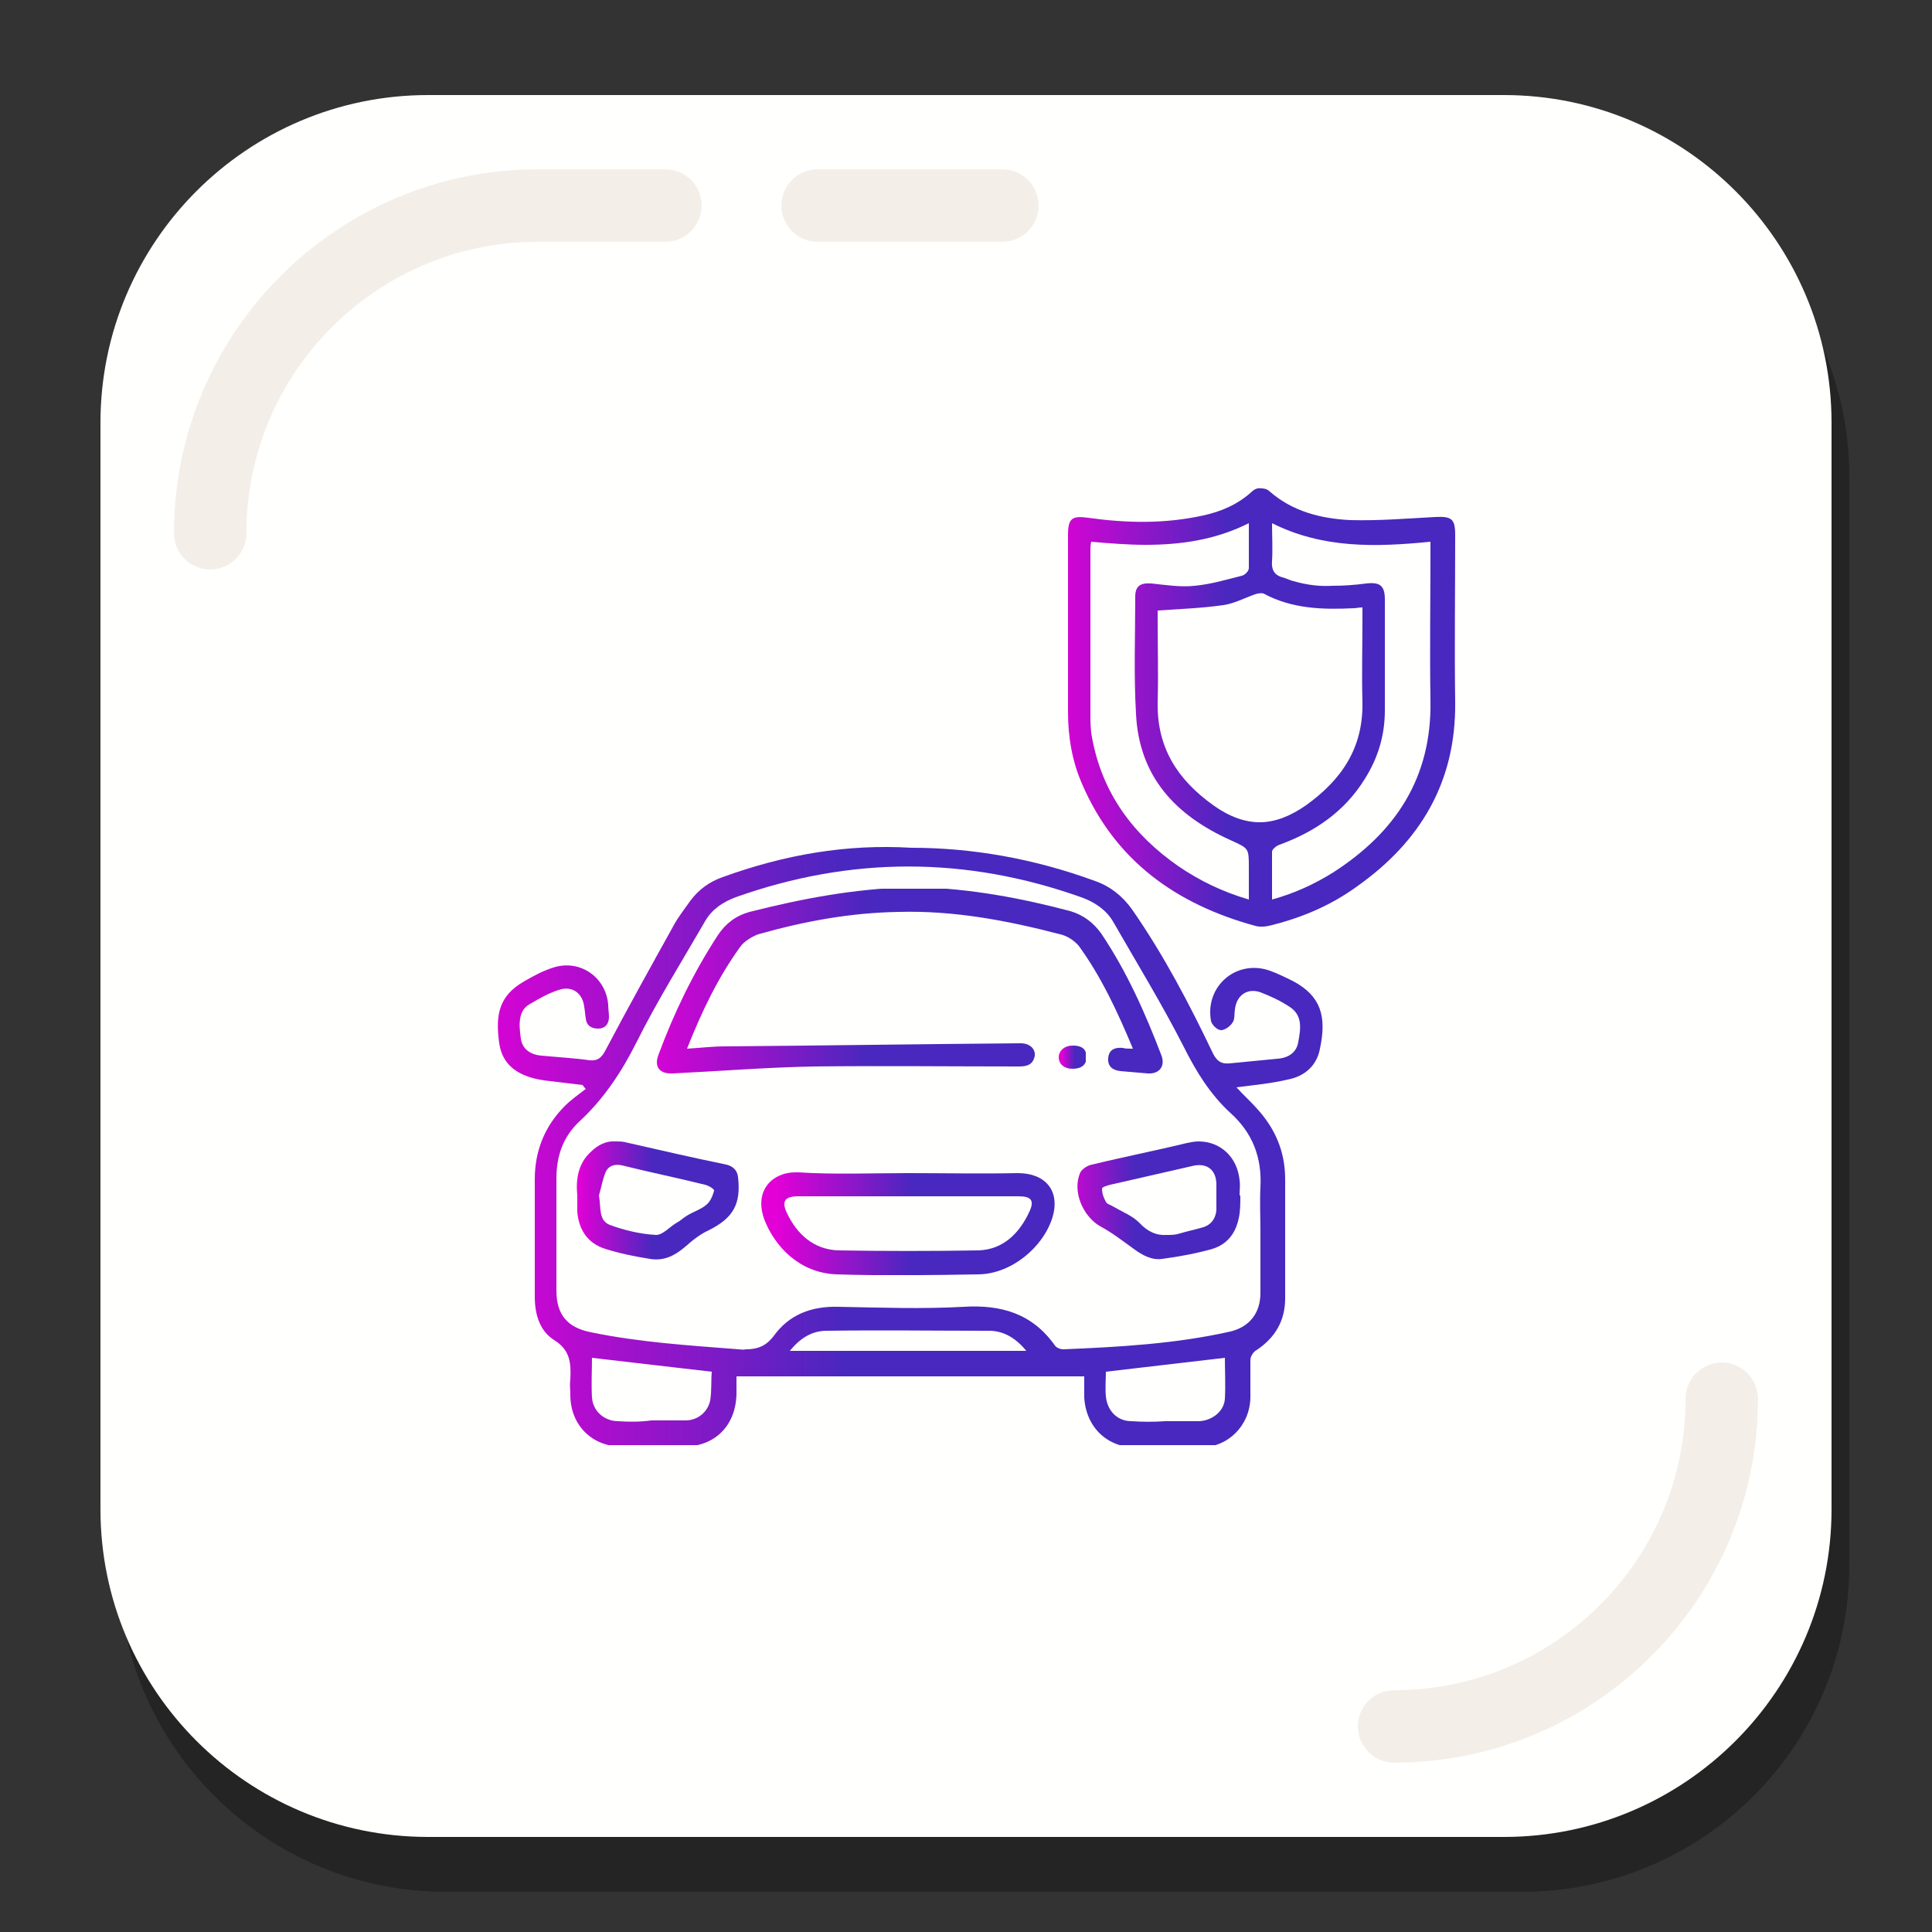 <?xml version="1.0" encoding="utf-8"?>
<!-- Generator: Adobe Illustrator 19.1.0, SVG Export Plug-In . SVG Version: 6.00 Build 0)  -->
<svg version="1.1" id="Layer_1" xmlns="http://www.w3.org/2000/svg" xmlns:xlink="http://www.w3.org/1999/xlink" x="0px" y="0px"
	 viewBox="0 0 250 250" style="enable-background:new 0 0 250 250;" xml:space="preserve">
<rect x="0" y="0" width="250" height="250" fill="#333333" stroke="none"/>
<style type="text/css">
	.st0{opacity:0.3;}
	.st1{fill:#FFFFFD;}
	.st2{fill:none;stroke:#F4EEE9;stroke-width:9.374;stroke-linecap:round;stroke-miterlimit:10;}
	.st3{clip-path:url(#SVGID_2_);fill:url(#SVGID_3_);}
	.st4{clip-path:url(#SVGID_5_);fill:url(#SVGID_6_);}
	.st5{clip-path:url(#SVGID_8_);fill:url(#SVGID_9_);}
	.st6{clip-path:url(#SVGID_11_);fill:url(#SVGID_12_);}
	.st7{clip-path:url(#SVGID_14_);fill:url(#SVGID_15_);}
	.st8{clip-path:url(#SVGID_17_);fill:url(#SVGID_18_);}
	.st9{clip-path:url(#SVGID_20_);fill:url(#SVGID_21_);}
</style>
<g>
	<g>
		<g>
			<g class="st0">
				<path d="M196.9,244.8H57.7c-23.4,0-42.4-19-42.4-42.4V61.7c0-23.4,19-42.4,42.4-42.4h139.2c23.4,0,42.4,19,42.4,42.4v140.6
					C239.4,225.8,220.4,244.8,196.9,244.8z"/>
			</g>
			<g>
				<path class="st1" d="M194.6,237.7H55.4c-23.4,0-42.4-19-42.4-42.4V54.7c0-23.4,19-42.4,42.4-42.4h139.2
					c23.4,0,42.4,19,42.4,42.4v140.6C237,218.7,218,237.7,194.6,237.7z"/>
			</g>
		</g>
		<path class="st2" d="M27.2,69c0-23.4,19-42.4,42.4-42.4h16.5"/>
		<path class="st2" d="M222.8,181c0,23.4-19,42.4-42.4,42.4"/>
		<line class="st2" x1="105.8" y1="26.6" x2="129.7" y2="26.6"/>
	</g>
	<g>
		<g>
			<defs>
				<path id="SVGID_1_" d="M146.4,183.9c-1.8,0-3.1-1.3-3.3-3.2c-0.1-1.1,0-2.2,0-3.2c5.1-0.6,10.2-1.2,15.4-1.8
					c0,1.8,0.1,3.5,0,5.3c-0.1,1.6-1.6,2.8-3.3,2.9c-1.5,0-2.9,0-4.4,0C149.3,184,147.9,184,146.4,183.9 M80,183.9
					c-1.8,0-3.3-1.3-3.4-3.1c-0.1-1.7,0-3.4,0-5.1c5.2,0.6,10.2,1.2,15.5,1.8c-0.1,1.2,0,2.5-0.2,3.7c-0.3,1.5-1.6,2.6-3.2,2.6
					c-1.5,0-2.9,0-4.4,0C82.8,184,81.4,184,80,183.9 M107,172.2c7-0.1,14,0,21,0c1.9,0,3.5,1,4.8,2.6h-30.6
					C103.6,173.1,105.1,172.2,107,172.2 M95.6,174.6c-6.4-0.5-12.8-0.9-19.1-2.2c-3.1-0.6-4.5-2.3-4.5-5.4c0-4.8,0-9.7,0-14.5
					c0-3,0.9-5.5,3.1-7.5c3.1-2.9,5.4-6.4,7.3-10.2c2.7-5.4,5.9-10.5,8.9-15.7c0.9-1.5,2.3-2.4,3.9-3c14.9-5.3,29.8-5.3,44.7,0
					c1.7,0.6,3.2,1.6,4.1,3.1c3.1,5.4,6.4,10.8,9.2,16.3c1.6,3.2,3.4,6.1,6,8.5c2.9,2.6,4.1,5.8,3.9,9.6c-0.1,2,0,3.9,0,5.9
					c0,2.6,0,5.2,0,7.8c0,2.6-1.4,4.4-3.9,5c-7.1,1.6-14.4,2-21.6,2.3c-0.4,0-0.9-0.2-1.1-0.5c-2.9-4.1-6.9-5.3-11.8-5
					c-5.4,0.3-10.8,0.1-16.2,0c-3.5-0.1-6.4,1-8.4,3.8c-1,1.3-2.1,1.7-3.6,1.7C96.1,174.7,95.9,174.6,95.6,174.6 M93.5,113.5
					c-1.7,0.6-3.1,1.6-4.2,3.1c-0.7,1-1.5,2-2.1,3.1c-3,5.4-6,10.8-8.9,16.3c-0.5,0.9-1,1.3-2,1.2c-2.1-0.3-4.2-0.4-6.2-0.6
					c-1.4-0.1-2.5-0.8-2.7-2.2c-0.3-2-0.3-3.7,1.2-4.5c1.2-0.7,2.4-1.4,3.7-1.8c1.7-0.6,3.1,0.4,3.3,2.2c0.1,0.5,0.1,1,0.2,1.5
					c0.1,0.9,0.7,1.3,1.6,1.3c0.9,0,1.4-0.6,1.4-1.5c0-0.5-0.1-1.1-0.1-1.6c-0.3-3.6-3.7-5.9-7.1-4.8c-1.3,0.4-2.6,1.1-3.8,1.8
					c-3.3,1.9-3.7,4.4-3.2,8c0.4,2.8,2.4,4.3,5.8,4.8c1.7,0.2,3.3,0.4,5,0.6c0.1,0.2,0.2,0.3,0.4,0.5c-0.9,0.7-1.9,1.4-2.7,2.2
					c-2.6,2.6-3.9,5.8-3.9,9.5c0,5.1,0,10.1,0,15.2c0,2.2,0.6,4.4,2.5,5.6c2.1,1.3,2.2,3,2.1,5.1c-0.1,0.7,0,1.3,0,2
					c0,3.9,2.8,6.7,6.7,6.7c2.6,0,5.3,0,7.9,0c4.1,0,6.8-2.7,6.9-6.8c0-0.8,0-1.6,0-2.3h45c0,0.9,0,1.8,0,2.7
					c0.2,3.8,2.9,6.5,6.7,6.5c2.8,0,5.5,0,8.3,0c3.6,0,6.4-2.8,6.5-6.4c0-1.6,0-3.3,0-4.9c0-0.5,0.4-1.1,0.8-1.3
					c2.4-1.6,3.7-3.8,3.7-6.7c0-5.1,0-10.3,0-15.4c0-3.6-1.3-6.6-3.7-9.2c-0.8-0.9-1.7-1.7-2.6-2.7c2.3-0.3,4.5-0.5,6.6-1
					c2.2-0.4,3.8-1.8,4.2-4c0.9-4.2,0.1-6.8-3.4-8.7c-1-0.5-2-1-3.1-1.4c-4.3-1.5-8.4,2-7.6,6.5c0.1,0.5,0.8,1.2,1.3,1.2
					c0.5,0,1.2-0.5,1.5-1c0.3-0.4,0.2-1.1,0.3-1.7c0.2-1.8,1.6-2.8,3.3-2.2c1.3,0.5,2.6,1.1,3.8,1.9c1.7,1.1,1.4,2.9,1.1,4.5
					c-0.2,1.4-1.3,2.1-2.7,2.2c-2.1,0.2-4.2,0.4-6.2,0.6c-1.1,0.1-1.6-0.3-2.1-1.2c-3.1-6.5-6.4-12.8-10.5-18.7
					c-1.2-1.7-2.8-3-4.8-3.7c-7.9-2.9-15.9-4.3-23.8-4.3C109.5,109.2,101.5,110.6,93.5,113.5"/>
			</defs>
			<clipPath id="SVGID_2_">
				<use xlink:href="#SVGID_1_"  style="overflow:visible;"/>
			</clipPath>
			
				<linearGradient id="SVGID_3_" gradientUnits="userSpaceOnUse" x1="-3415.635" y1="2372.835" x2="-3415.305" y2="2372.835" gradientTransform="matrix(323.203 0 0 -323.203 1104008.25 767055.875)">
				<stop  offset="0" style="stop-color:#E300D6"/>
				<stop  offset="0.466" style="stop-color:#4828BE"/>
				<stop  offset="1" style="stop-color:#4828BE"/>
			</linearGradient>
			<rect x="63.9" y="109.2" class="st3" width="107.6" height="77.8"/>
		</g>
		<g>
			<defs>
				<path id="SVGID_4_" d="M157,104.2c-4.6-3.3-7.3-7.4-7.2-13.3c0.1-3.6,0-7.2,0-10.8V79c2.9-0.2,5.7-0.3,8.5-0.7
					c1.4-0.2,2.7-0.9,4.1-1.4c0.3-0.1,0.8-0.2,1.1-0.1c3.7,2,7.7,2.1,11.7,1.9c0.3,0,0.6-0.1,1.1-0.1v1.4c0,3.6-0.1,7.3,0,10.9
					c0.1,5.9-2.7,10-7.3,13.3c-2,1.4-4,2.2-6,2.2C161.1,106.4,159.1,105.7,157,104.2 M161.6,67.7c0,2.1,0,3.9,0,5.8
					c0,0.4-0.5,0.9-0.9,1c-2,0.5-4,1.1-6.1,1.3c-1.8,0.2-3.7-0.1-5.6-0.3c-1.4-0.1-2.1,0.3-2.1,1.7c0,5.1-0.2,10.1,0.1,15.2
					c0.4,8.1,5.1,13.1,12.2,16.3c2.4,1.1,2.4,1,2.4,3.6v4.1c-3.4-1-6.3-2.4-9.1-4.3c-5.9-4.1-9.9-9.5-11.2-16.7c-0.2-1-0.2-2-0.2-3
					c0-7.1,0-14.1,0-21.2c0-0.3,0-0.7,0.1-1.1c2.3,0.2,4.7,0.4,7,0.4C152.7,70.5,157.2,69.9,161.6,67.7 M167.4,75.2
					c-0.5-0.1-1-0.4-1.5-0.5c-1-0.3-1.4-1-1.3-2.1c0.1-1.6,0-3.2,0-4.9c6.6,3.3,13.4,3.1,20.5,2.4v1.4c0,6.4-0.1,12.7,0,19.1
					c0.2,10-4.5,17.1-12.6,22.3c-2.4,1.5-5,2.7-7.9,3.5c0-2.2,0-4.2,0-6.2c0-0.3,0.6-0.8,1-0.9c4.6-1.7,8.4-4.3,11-8.5
					c1.7-2.7,2.6-5.6,2.6-8.9c0-4.8,0-9.5,0-14.3c0-1.8-0.6-2.3-2.4-2.1c-1.5,0.2-2.9,0.3-4.4,0.3C170.8,75.9,169.1,75.7,167.4,75.2
					 M161.9,63.7c-1.8,1.6-3.9,2.5-6.2,3c-5,1.1-9.9,1-14.9,0.3c-2.1-0.3-2.6,0.1-2.6,2.2c0,4.2,0,8.4,0,12.5c0,3.5,0,6.9,0,10.4
					c0,3.2,0.5,6.3,1.8,9.3c4.3,10,12.2,15.6,22.4,18.4c0.7,0.2,1.5,0.1,2.2-0.1c4-1,7.7-2.6,11-5c8.2-5.8,12.8-13.5,12.7-23.8
					c-0.1-7.2,0-14.5,0-21.7c0-2.1-0.5-2.4-2.6-2.3c-3.7,0.2-7.3,0.5-11,0.4c-3.8-0.2-7.4-1.1-10.4-3.7c-0.3-0.3-0.7-0.4-1-0.4
					C162.7,63.1,162.3,63.3,161.9,63.7"/>
			</defs>
			<clipPath id="SVGID_5_">
				<use xlink:href="#SVGID_4_"  style="overflow:visible;"/>
			</clipPath>
			
				<linearGradient id="SVGID_6_" gradientUnits="userSpaceOnUse" x1="-3418.476" y1="2368.494" x2="-3418.146" y2="2368.494" gradientTransform="matrix(151.582 0 0 -151.582 518316.844 359112.062)">
				<stop  offset="0" style="stop-color:#E300D6"/>
				<stop  offset="0.466" style="stop-color:#4828BE"/>
				<stop  offset="1" style="stop-color:#4828BE"/>
			</linearGradient>
			<rect x="138.1" y="63.1" class="st4" width="50.2" height="56.8"/>
		</g>
		<g>
			<defs>
				<path id="SVGID_7_" d="M97,118c-1.8,0.5-3.1,1.5-4.1,3c-3.2,4.9-5.7,10.1-7.7,15.5c-0.6,1.6,0.2,2.5,1.9,2.4
					c6.1-0.3,12.3-0.8,18.4-0.9c8.8-0.1,17.6,0,26.4,0c1.1,0,1.8-0.3,2-1.4c0.1-0.9-0.7-1.6-1.8-1.6c-12.8,0.1-25.6,0.3-38.3,0.4
					c-1.6,0-3.2,0.2-4.9,0.3c1.9-4.8,4-9.2,6.9-13.2c0.5-0.7,1.5-1.3,2.3-1.6c6-1.7,12-2.8,18.2-2.9c7.1-0.2,14,1.1,20.9,2.9
					c0.9,0.2,1.8,0.8,2.4,1.5c2.9,4,5,8.5,7,13.3c-0.6,0-1,0-1.3-0.1c-1-0.1-1.8,0.2-1.9,1.3c-0.1,1.1,0.6,1.6,1.6,1.7
					c1.2,0.1,2.3,0.2,3.5,0.3c1.5,0.1,2.3-0.9,1.8-2.3c-2.1-5.5-4.5-10.9-7.8-15.8c-1-1.4-2.3-2.4-4-2.9c-6.4-1.7-12.9-2.9-19.6-3.1
					c-0.4,0-0.7,0-1.1,0C110.5,115,103.7,116.3,97,118"/>
			</defs>
			<clipPath id="SVGID_8_">
				<use xlink:href="#SVGID_7_"  style="overflow:visible;"/>
			</clipPath>
			
				<linearGradient id="SVGID_9_" gradientUnits="userSpaceOnUse" x1="-3416.89" y1="2370.604" x2="-3416.56" y2="2370.604" gradientTransform="matrix(197.456 0 0 -197.456 674769.5 468216.312)">
				<stop  offset="0" style="stop-color:#E300D6"/>
				<stop  offset="0.466" style="stop-color:#4828BE"/>
				<stop  offset="1" style="stop-color:#4828BE"/>
			</linearGradient>
			<rect x="84.6" y="115" class="st5" width="65.9" height="24.1"/>
		</g>
		<g>
			<defs>
				<path id="SVGID_10_" d="M131.8,154.8c1.6,0,2.1,0.5,1.4,2c-1.3,2.8-3.4,4.9-6.6,5c-6,0.1-12.1,0.1-18.1,0
					c-3.2-0.1-5.4-2.1-6.7-4.9c-0.7-1.5-0.2-2.1,1.5-2.1c4.8,0,9.5,0,14.3,0c0,0,0,0,0,0c2.7,0,5.3,0,8,0
					C127.6,154.8,129.7,154.8,131.8,154.8 M98.9,157.8c1.4,3.6,4.6,6.9,9.3,7.1c6.2,0.2,12.4,0.1,18.5,0c4.2-0.1,8.3-3.5,9.5-7.4
					c1-3.4-0.9-5.7-4.5-5.7c-4.8,0.1-9.5,0-14.3,0c0,0,0,0,0,0c-4.7,0-9.4,0.2-14.1-0.1c-0.1,0-0.2,0-0.4,0
					C100.1,151.7,97.5,153.9,98.9,157.8"/>
			</defs>
			<clipPath id="SVGID_11_">
				<use xlink:href="#SVGID_10_"  style="overflow:visible;"/>
			</clipPath>
			
				<linearGradient id="SVGID_12_" gradientUnits="userSpaceOnUse" x1="-3419.191" y1="2367.305" x2="-3418.861" y2="2367.305" gradientTransform="matrix(115.233 0 0 -115.233 394103.281 272950.812)">
				<stop  offset="0" style="stop-color:#E300D6"/>
				<stop  offset="0.466" style="stop-color:#4828BE"/>
				<stop  offset="1" style="stop-color:#4828BE"/>
			</linearGradient>
			<rect x="97.5" y="151.7" class="st6" width="39.8" height="13.3"/>
		</g>
		<g>
			<defs>
				<path id="SVGID_13_" d="M147.4,158.2c-0.9-0.9-2.2-1.4-3.4-2.1c-0.3-0.2-0.8-0.3-0.9-0.6c-0.3-0.5-0.5-1.1-0.5-1.7
					c0-0.2,0.7-0.4,1.1-0.5c3.5-0.8,7-1.6,10.5-2.4c1.9-0.5,3.2,0.4,3.2,2.4c0,0.5,0,1,0,1.5c0,0,0,0,0,0c0,0.6,0,1.2,0,1.8
					c-0.1,1.1-0.7,1.9-1.7,2.2c-1,0.3-2,0.5-3,0.8c-0.6,0.2-1.1,0.2-1.7,0.2C149.7,159.9,148.5,159.4,147.4,158.2 M153.6,147.9
					c-4.1,1-8.2,1.8-12.3,2.8c-0.6,0.1-1.3,0.6-1.5,1c-1.1,2.4,0.3,5.7,2.6,7c1.5,0.8,2.9,1.9,4.3,2.9c1.1,0.8,2.3,1.5,3.7,1.3
					c2.2-0.3,4.4-0.7,6.5-1.3c1.9-0.6,3-2,3.4-4c0.2-0.9,0.2-1.9,0.2-2.9c0,0-0.1,0-0.1,0c0-0.7,0.1-1.3,0-2c-0.3-3-2.5-5-5.3-5
					C154.6,147.7,154.1,147.8,153.6,147.9"/>
			</defs>
			<clipPath id="SVGID_14_">
				<use xlink:href="#SVGID_13_"  style="overflow:visible;"/>
			</clipPath>
			
				<linearGradient id="SVGID_15_" gradientUnits="userSpaceOnUse" x1="-3424.625" y1="2360.271" x2="-3424.295" y2="2360.271" gradientTransform="matrix(64.099 0 0 -64.099 219652.859 151445.375)">
				<stop  offset="0" style="stop-color:#E300D6"/>
				<stop  offset="0.466" style="stop-color:#4828BE"/>
				<stop  offset="1" style="stop-color:#4828BE"/>
			</linearGradient>
			<rect x="138.6" y="147.7" class="st7" width="21.9" height="15.4"/>
		</g>
		<g>
			<defs>
				<path id="SVGID_16_" d="M84.9,159.8c-2-0.1-4.1-0.6-6-1.3c-1.5-0.6-1.1-2.3-1.4-3.8c0.3-1,0.5-2.2,0.9-3.1
					c0.4-0.8,1.2-1,2.1-0.8c3.6,0.9,7.1,1.6,10.7,2.5c0.5,0.1,1.3,0.6,1.2,0.8c-0.2,0.7-0.5,1.4-1,1.8c-0.7,0.6-1.7,0.9-2.5,1.4
					c-0.5,0.3-0.9,0.7-1.3,0.9C86.7,158.7,85.8,159.8,84.9,159.8C84.9,159.8,84.9,159.8,84.9,159.8 M76.4,149.1
					c-1.6,1.5-1.9,3.5-1.7,5.6c0,0.6,0,1.4,0,2.1c0.2,2.4,1.4,4.1,3.6,4.8c1.9,0.6,3.9,1,5.8,1.3c1.8,0.3,3.2-0.4,4.6-1.6
					c0.9-0.8,1.9-1.6,3-2.1c3.2-1.6,4.2-3.4,3.8-6.9c-0.1-0.9-0.7-1.4-1.5-1.6c-4.4-0.9-8.7-1.9-13.1-2.9c-0.4-0.1-0.8-0.1-1.2-0.1
					C78.5,147.6,77.4,148.1,76.4,149.1"/>
			</defs>
			<clipPath id="SVGID_17_">
				<use xlink:href="#SVGID_16_"  style="overflow:visible;"/>
			</clipPath>
			
				<linearGradient id="SVGID_18_" gradientUnits="userSpaceOnUse" x1="-3422.637" y1="2360.159" x2="-3422.307" y2="2360.159" gradientTransform="matrix(63.648 0 0 -63.648 217918.609 150374.766)">
				<stop  offset="0" style="stop-color:#E300D6"/>
				<stop  offset="0.466" style="stop-color:#4828BE"/>
				<stop  offset="1" style="stop-color:#4828BE"/>
			</linearGradient>
			<rect x="74.5" y="147.6" class="st8" width="21.5" height="15.5"/>
		</g>
		<g>
			<defs>
				<path id="SVGID_19_" d="M137,136.8c0,0.9,0.7,1.5,1.8,1.5c1.1,0,1.8-0.5,1.8-1.5c0-1.1-0.7-1.5-1.7-1.5c0,0-0.1,0-0.1,0
					C137.7,135.3,137,136,137,136.8"/>
			</defs>
			<clipPath id="SVGID_20_">
				<use xlink:href="#SVGID_19_"  style="overflow:visible;"/>
			</clipPath>
			
				<linearGradient id="SVGID_21_" gradientUnits="userSpaceOnUse" x1="-3477.669" y1="2277.564" x2="-3477.339" y2="2277.564" gradientTransform="matrix(10.622 0 0 -10.622 37077.234 24329.426)">
				<stop  offset="0" style="stop-color:#E300D6"/>
				<stop  offset="0.466" style="stop-color:#4828BE"/>
				<stop  offset="1" style="stop-color:#4828BE"/>
			</linearGradient>
			<rect x="137" y="135.3" class="st9" width="3.5" height="3"/>
		</g>
	</g>
</g>
</svg>
